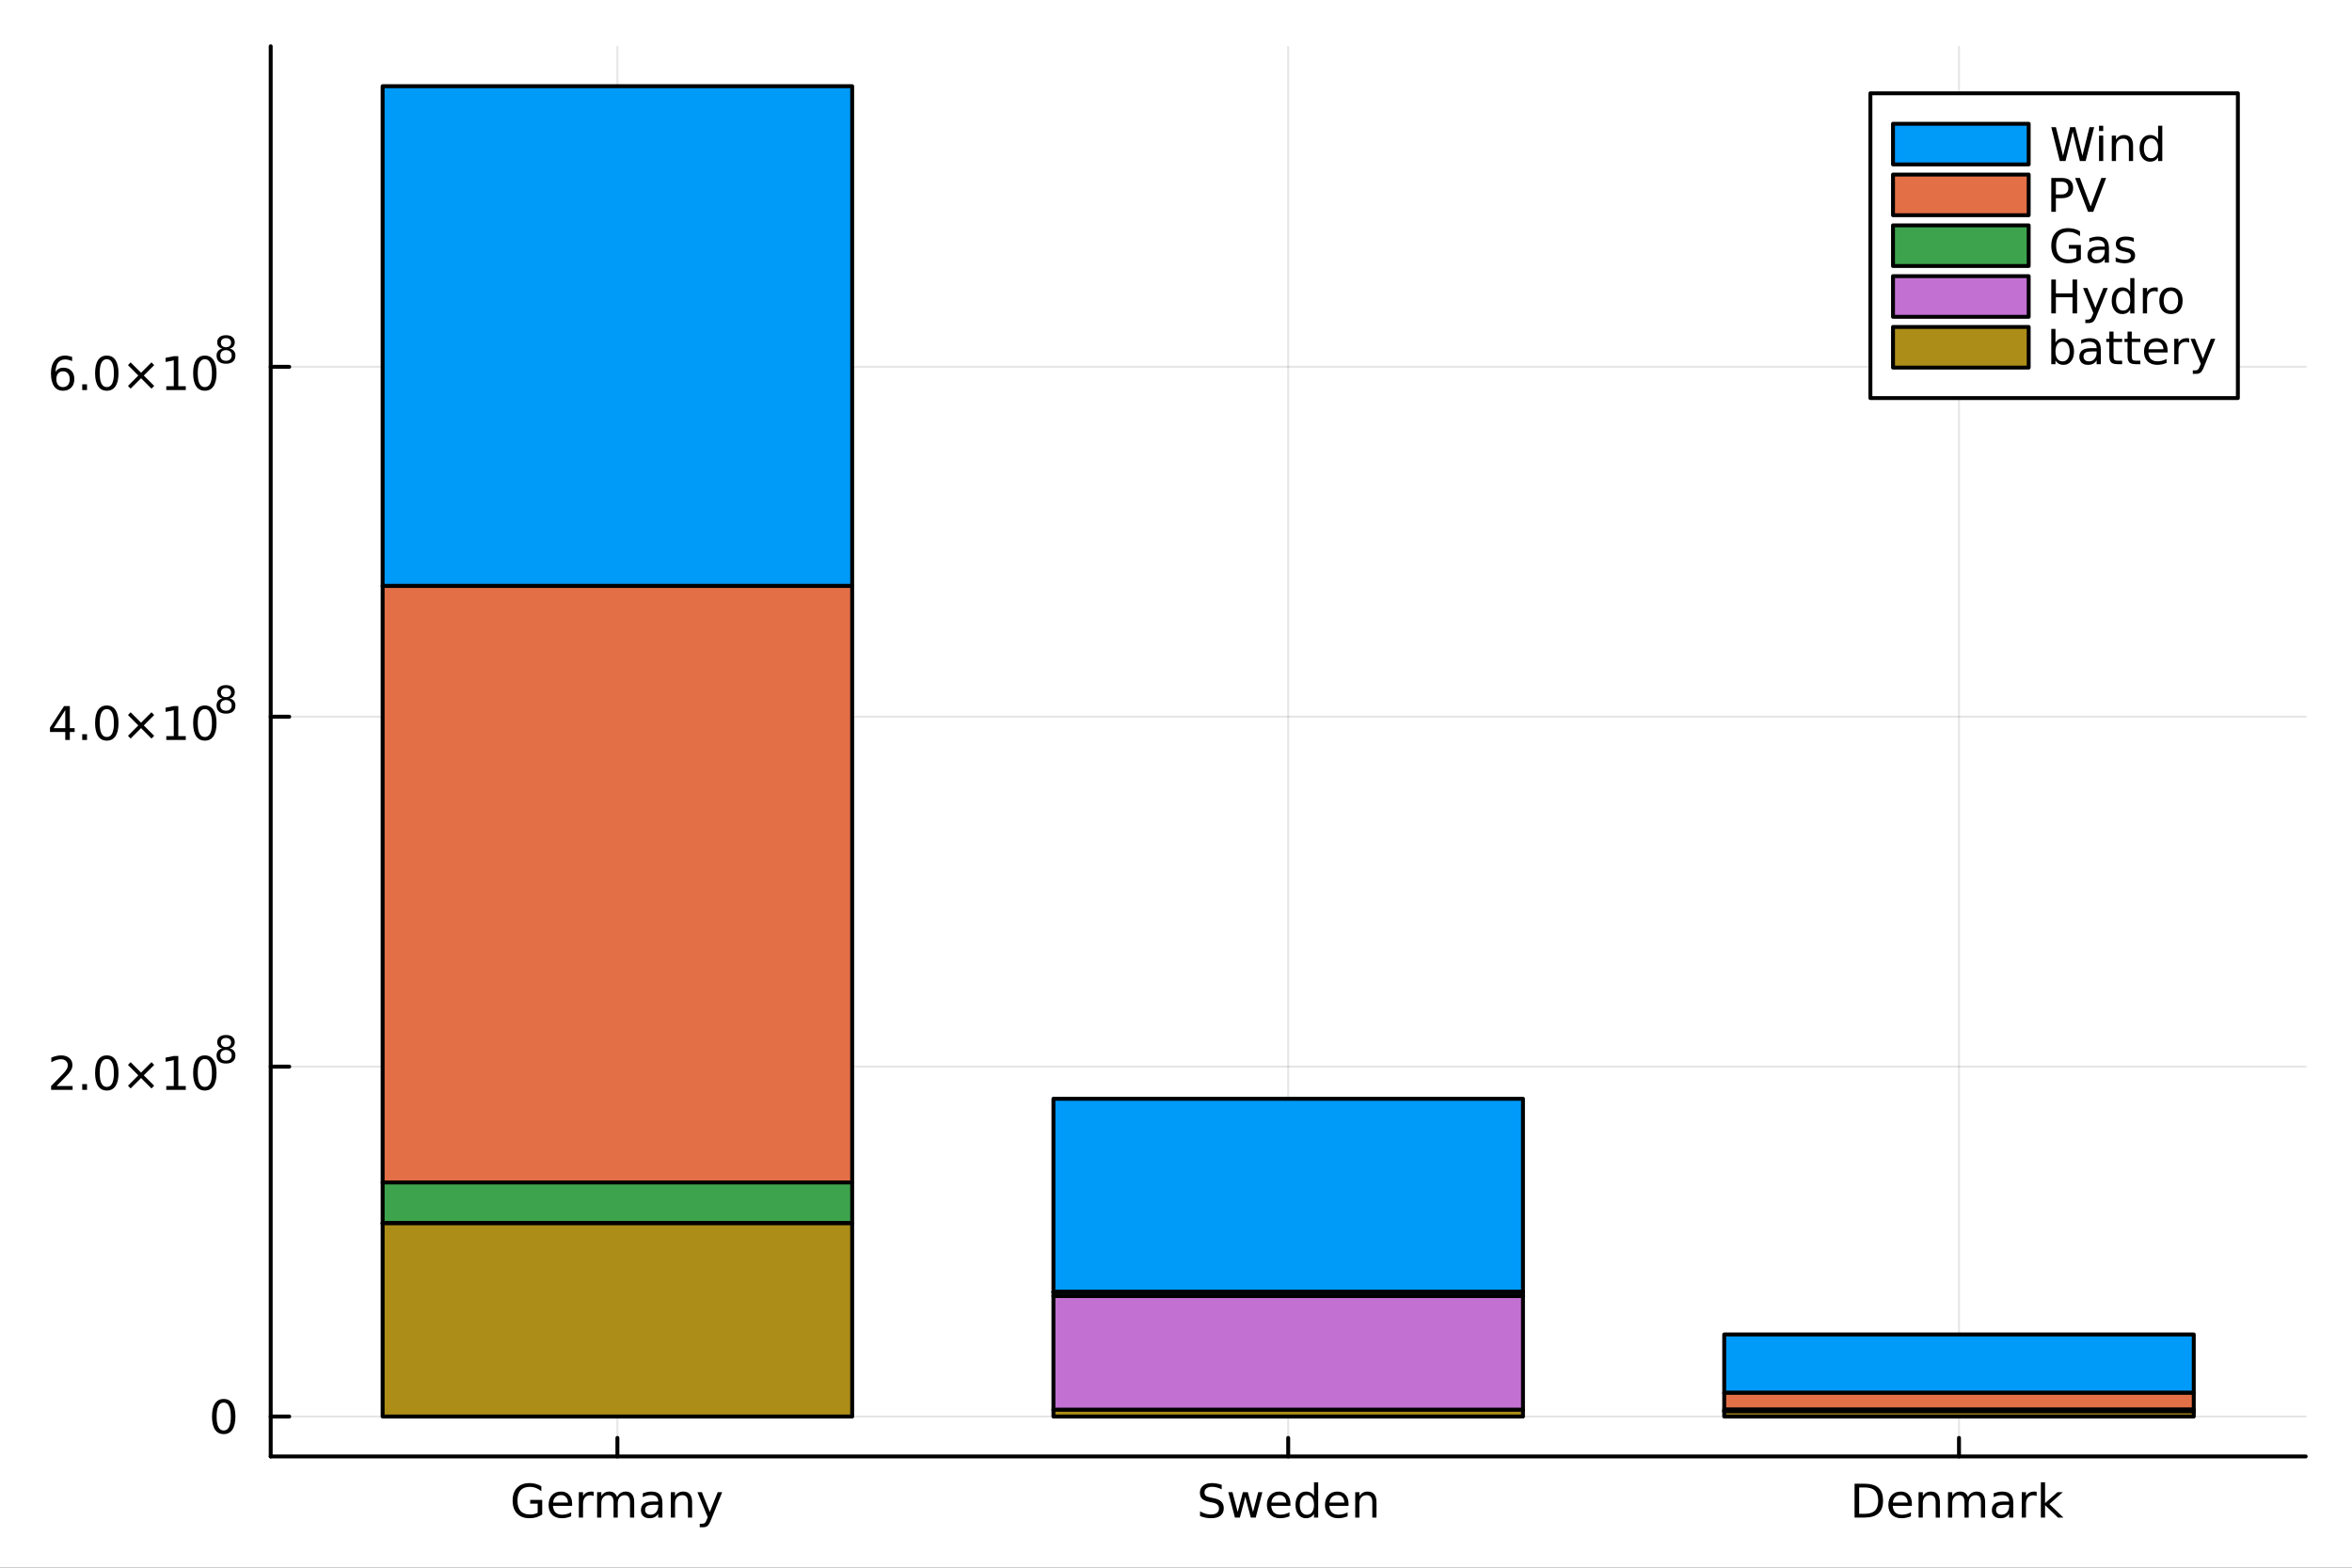 <?xml version="1.0" encoding="utf-8"?>
<svg xmlns="http://www.w3.org/2000/svg" xmlns:xlink="http://www.w3.org/1999/xlink" width="600" height="400" viewBox="0 0 2400 1600">
<rect x="0" y="0" width="2400" height="1600" fill="#333333" stroke="none"/>
<defs>
  <clipPath id="clip170">
    <rect x="0" y="0" width="2400" height="1600"/>
  </clipPath>
</defs>
<path clip-path="url(#clip170)" d="M0 1600 L2400 1600 L2400 0 L0 0  Z" fill="#ffffff" fill-rule="evenodd" fill-opacity="1"/>
<defs>
  <clipPath id="clip171">
    <rect x="480" y="0" width="1681" height="1600"/>
  </clipPath>
</defs>
<path clip-path="url(#clip170)" d="M276.227 1486.45 L2352.76 1486.45 L2352.76 47.244 L276.227 47.244  Z" fill="#ffffff" fill-rule="evenodd" fill-opacity="1"/>
<defs>
  <clipPath id="clip172">
    <rect x="276" y="47" width="2078" height="1440"/>
  </clipPath>
</defs>
<polyline clip-path="url(#clip172)" style="stroke:#000000; stroke-linecap:round; stroke-linejoin:round; stroke-width:2; stroke-opacity:0.1; fill:none" points="630.009,1486.45 630.009,47.244 "/>
<polyline clip-path="url(#clip172)" style="stroke:#000000; stroke-linecap:round; stroke-linejoin:round; stroke-width:2; stroke-opacity:0.1; fill:none" points="1314.49,1486.45 1314.49,47.244 "/>
<polyline clip-path="url(#clip172)" style="stroke:#000000; stroke-linecap:round; stroke-linejoin:round; stroke-width:2; stroke-opacity:0.1; fill:none" points="1998.97,1486.45 1998.97,47.244 "/>
<polyline clip-path="url(#clip170)" style="stroke:#000000; stroke-linecap:round; stroke-linejoin:round; stroke-width:4; stroke-opacity:1; fill:none" points="276.227,1486.45 2352.76,1486.45 "/>
<polyline clip-path="url(#clip170)" style="stroke:#000000; stroke-linecap:round; stroke-linejoin:round; stroke-width:4; stroke-opacity:1; fill:none" points="630.009,1486.45 630.009,1467.55 "/>
<polyline clip-path="url(#clip170)" style="stroke:#000000; stroke-linecap:round; stroke-linejoin:round; stroke-width:4; stroke-opacity:1; fill:none" points="1314.49,1486.45 1314.49,1467.55 "/>
<polyline clip-path="url(#clip170)" style="stroke:#000000; stroke-linecap:round; stroke-linejoin:round; stroke-width:4; stroke-opacity:1; fill:none" points="1998.97,1486.45 1998.97,1467.55 "/>
<path clip-path="url(#clip170)" d="M548.655 1543.92 L548.655 1534.63 L541.016 1534.63 L541.016 1530.79 L553.285 1530.79 L553.285 1545.63 Q550.576 1547.55 547.313 1548.55 Q544.049 1549.52 540.345 1549.52 Q532.243 1549.52 527.66 1544.8 Q523.1 1540.05 523.1 1531.6 Q523.1 1523.13 527.66 1518.41 Q532.243 1513.66 540.345 1513.66 Q543.725 1513.66 546.757 1514.5 Q549.813 1515.33 552.382 1516.95 L552.382 1521.93 Q549.789 1519.73 546.873 1518.62 Q543.956 1517.51 540.739 1517.51 Q534.396 1517.51 531.202 1521.05 Q528.03 1524.59 528.03 1531.6 Q528.03 1538.59 531.202 1542.13 Q534.396 1545.68 540.739 1545.68 Q543.215 1545.68 545.16 1545.26 Q547.104 1544.82 548.655 1543.92 Z" fill="#000000" fill-rule="nonzero" fill-opacity="1" /><path clip-path="url(#clip170)" d="M583.817 1534.82 L583.817 1536.9 L564.234 1536.9 Q564.512 1541.3 566.873 1543.62 Q569.257 1545.91 573.493 1545.91 Q575.947 1545.91 578.238 1545.31 Q580.553 1544.7 582.822 1543.5 L582.822 1547.53 Q580.53 1548.5 578.123 1549.01 Q575.715 1549.52 573.238 1549.52 Q567.035 1549.52 563.4 1545.91 Q559.789 1542.3 559.789 1536.14 Q559.789 1529.77 563.215 1526.05 Q566.664 1522.3 572.498 1522.3 Q577.729 1522.3 580.762 1525.68 Q583.817 1529.03 583.817 1534.82 M579.558 1533.57 Q579.512 1530.07 577.59 1527.99 Q575.692 1525.91 572.544 1525.91 Q568.979 1525.91 566.826 1527.92 Q564.697 1529.94 564.373 1533.59 L579.558 1533.57 Z" fill="#000000" fill-rule="nonzero" fill-opacity="1" /><path clip-path="url(#clip170)" d="M605.831 1526.9 Q605.113 1526.49 604.257 1526.3 Q603.423 1526.09 602.405 1526.09 Q598.794 1526.09 596.849 1528.45 Q594.928 1530.79 594.928 1535.19 L594.928 1548.85 L590.646 1548.85 L590.646 1522.92 L594.928 1522.92 L594.928 1526.95 Q596.271 1524.59 598.423 1523.45 Q600.576 1522.3 603.655 1522.3 Q604.095 1522.3 604.627 1522.37 Q605.16 1522.41 605.808 1522.53 L605.831 1526.9 Z" fill="#000000" fill-rule="nonzero" fill-opacity="1" /><path clip-path="url(#clip170)" d="M629.65 1527.9 Q631.247 1525.03 633.47 1523.66 Q635.692 1522.3 638.701 1522.3 Q642.752 1522.3 644.951 1525.14 Q647.15 1527.97 647.15 1533.2 L647.15 1548.85 L642.868 1548.85 L642.868 1533.34 Q642.868 1529.61 641.548 1527.81 Q640.229 1526 637.52 1526 Q634.21 1526 632.289 1528.2 Q630.368 1530.4 630.368 1534.2 L630.368 1548.85 L626.085 1548.85 L626.085 1533.34 Q626.085 1529.59 624.766 1527.81 Q623.446 1526 620.692 1526 Q617.428 1526 615.507 1528.22 Q613.585 1530.42 613.585 1534.2 L613.585 1548.85 L609.303 1548.85 L609.303 1522.92 L613.585 1522.92 L613.585 1526.95 Q615.044 1524.57 617.081 1523.43 Q619.118 1522.3 621.919 1522.3 Q624.743 1522.3 626.71 1523.73 Q628.701 1525.17 629.65 1527.9 Z" fill="#000000" fill-rule="nonzero" fill-opacity="1" /><path clip-path="url(#clip170)" d="M667.428 1535.82 Q662.266 1535.82 660.275 1537 Q658.284 1538.18 658.284 1541.02 Q658.284 1543.29 659.766 1544.63 Q661.27 1545.95 663.84 1545.95 Q667.381 1545.95 669.511 1543.45 Q671.664 1540.93 671.664 1536.76 L671.664 1535.82 L667.428 1535.82 M675.923 1534.06 L675.923 1548.85 L671.664 1548.85 L671.664 1544.91 Q670.205 1547.27 668.03 1548.41 Q665.854 1549.52 662.706 1549.52 Q658.724 1549.52 656.363 1547.3 Q654.025 1545.05 654.025 1541.3 Q654.025 1536.93 656.942 1534.7 Q659.881 1532.48 665.692 1532.48 L671.664 1532.48 L671.664 1532.07 Q671.664 1529.13 669.719 1527.53 Q667.798 1525.91 664.303 1525.91 Q662.081 1525.91 659.974 1526.44 Q657.868 1526.97 655.923 1528.04 L655.923 1524.1 Q658.261 1523.2 660.46 1522.76 Q662.659 1522.3 664.743 1522.3 Q670.368 1522.3 673.145 1525.21 Q675.923 1528.13 675.923 1534.06 Z" fill="#000000" fill-rule="nonzero" fill-opacity="1" /><path clip-path="url(#clip170)" d="M706.247 1533.2 L706.247 1548.85 L701.988 1548.85 L701.988 1533.34 Q701.988 1529.66 700.553 1527.83 Q699.117 1526 696.247 1526 Q692.798 1526 690.807 1528.2 Q688.816 1530.4 688.816 1534.2 L688.816 1548.85 L684.534 1548.85 L684.534 1522.92 L688.816 1522.92 L688.816 1526.95 Q690.344 1524.61 692.404 1523.45 Q694.488 1522.3 697.196 1522.3 Q701.664 1522.3 703.955 1525.07 Q706.247 1527.83 706.247 1533.2 Z" fill="#000000" fill-rule="nonzero" fill-opacity="1" /><path clip-path="url(#clip170)" d="M725.529 1551.26 Q723.724 1555.88 722.011 1557.3 Q720.298 1558.71 717.427 1558.71 L714.025 1558.71 L714.025 1555.14 L716.525 1555.14 Q718.284 1555.14 719.256 1554.31 Q720.228 1553.48 721.409 1550.38 L722.173 1548.43 L711.687 1522.92 L716.201 1522.92 L724.302 1543.2 L732.404 1522.92 L736.918 1522.92 L725.529 1551.26 Z" fill="#000000" fill-rule="nonzero" fill-opacity="1" /><path clip-path="url(#clip170)" d="M1246.64 1515.42 L1246.64 1519.98 Q1243.98 1518.71 1241.62 1518.08 Q1239.26 1517.46 1237.06 1517.46 Q1233.24 1517.46 1231.16 1518.94 Q1229.1 1520.42 1229.1 1523.15 Q1229.1 1525.45 1230.46 1526.63 Q1231.85 1527.78 1235.7 1528.5 L1238.52 1529.08 Q1243.75 1530.07 1246.23 1532.6 Q1248.73 1535.1 1248.73 1539.31 Q1248.73 1544.33 1245.35 1546.93 Q1241.99 1549.52 1235.49 1549.52 Q1233.03 1549.52 1230.26 1548.96 Q1227.5 1548.41 1224.54 1547.32 L1224.54 1542.51 Q1227.39 1544.1 1230.12 1544.91 Q1232.85 1545.72 1235.49 1545.72 Q1239.49 1545.72 1241.67 1544.15 Q1243.84 1542.57 1243.84 1539.66 Q1243.84 1537.11 1242.27 1535.68 Q1240.72 1534.24 1237.15 1533.52 L1234.31 1532.97 Q1229.08 1531.93 1226.74 1529.7 Q1224.4 1527.48 1224.4 1523.52 Q1224.4 1518.94 1227.62 1516.3 Q1230.86 1513.66 1236.53 1513.66 Q1238.96 1513.66 1241.48 1514.1 Q1244.01 1514.54 1246.64 1515.42 Z" fill="#000000" fill-rule="nonzero" fill-opacity="1" /><path clip-path="url(#clip170)" d="M1253.36 1522.92 L1257.62 1522.92 L1262.94 1543.15 L1268.24 1522.92 L1273.26 1522.92 L1278.59 1543.15 L1283.89 1522.92 L1288.15 1522.92 L1281.37 1548.85 L1276.34 1548.85 L1270.76 1527.6 L1265.16 1548.85 L1260.14 1548.85 L1253.36 1522.92 Z" fill="#000000" fill-rule="nonzero" fill-opacity="1" /><path clip-path="url(#clip170)" d="M1316.78 1534.82 L1316.78 1536.9 L1297.2 1536.9 Q1297.48 1541.3 1299.84 1543.62 Q1302.22 1545.91 1306.46 1545.91 Q1308.91 1545.91 1311.2 1545.31 Q1313.52 1544.7 1315.79 1543.5 L1315.79 1547.53 Q1313.5 1548.5 1311.09 1549.01 Q1308.68 1549.52 1306.2 1549.52 Q1300 1549.52 1296.37 1545.91 Q1292.76 1542.3 1292.76 1536.14 Q1292.76 1529.77 1296.18 1526.05 Q1299.63 1522.3 1305.46 1522.3 Q1310.7 1522.3 1313.73 1525.68 Q1316.78 1529.03 1316.78 1534.82 M1312.52 1533.57 Q1312.48 1530.07 1310.56 1527.99 Q1308.66 1525.91 1305.51 1525.91 Q1301.95 1525.91 1299.79 1527.92 Q1297.66 1529.94 1297.34 1533.59 L1312.52 1533.57 Z" fill="#000000" fill-rule="nonzero" fill-opacity="1" /><path clip-path="url(#clip170)" d="M1340.83 1526.86 L1340.83 1512.83 L1345.09 1512.83 L1345.09 1548.85 L1340.83 1548.85 L1340.83 1544.96 Q1339.49 1547.27 1337.43 1548.41 Q1335.39 1549.52 1332.52 1549.52 Q1327.82 1549.52 1324.86 1545.77 Q1321.92 1542.02 1321.92 1535.91 Q1321.92 1529.8 1324.86 1526.05 Q1327.82 1522.3 1332.52 1522.3 Q1335.39 1522.3 1337.43 1523.43 Q1339.49 1524.54 1340.83 1526.86 M1326.32 1535.91 Q1326.32 1540.61 1328.24 1543.29 Q1330.19 1545.95 1333.57 1545.95 Q1336.95 1545.95 1338.89 1543.29 Q1340.83 1540.61 1340.83 1535.91 Q1340.83 1531.21 1338.89 1528.55 Q1336.95 1525.86 1333.57 1525.86 Q1330.19 1525.86 1328.24 1528.55 Q1326.32 1531.21 1326.32 1535.91 Z" fill="#000000" fill-rule="nonzero" fill-opacity="1" /><path clip-path="url(#clip170)" d="M1376.04 1534.82 L1376.04 1536.9 L1356.46 1536.9 Q1356.74 1541.3 1359.1 1543.62 Q1361.48 1545.91 1365.72 1545.91 Q1368.17 1545.91 1370.46 1545.31 Q1372.78 1544.7 1375.05 1543.5 L1375.05 1547.53 Q1372.76 1548.5 1370.35 1549.01 Q1367.94 1549.52 1365.46 1549.52 Q1359.26 1549.52 1355.63 1545.91 Q1352.01 1542.3 1352.01 1536.14 Q1352.01 1529.77 1355.44 1526.05 Q1358.89 1522.3 1364.72 1522.3 Q1369.95 1522.3 1372.99 1525.68 Q1376.04 1529.03 1376.04 1534.82 M1371.78 1533.57 Q1371.74 1530.07 1369.82 1527.99 Q1367.92 1525.91 1364.77 1525.91 Q1361.2 1525.91 1359.05 1527.92 Q1356.92 1529.94 1356.6 1533.59 L1371.78 1533.57 Z" fill="#000000" fill-rule="nonzero" fill-opacity="1" /><path clip-path="url(#clip170)" d="M1404.58 1533.2 L1404.58 1548.85 L1400.32 1548.85 L1400.32 1533.34 Q1400.32 1529.66 1398.89 1527.83 Q1397.45 1526 1394.58 1526 Q1391.13 1526 1389.14 1528.2 Q1387.15 1530.4 1387.15 1534.2 L1387.15 1548.85 L1382.87 1548.85 L1382.87 1522.92 L1387.15 1522.92 L1387.15 1526.95 Q1388.68 1524.61 1390.74 1523.45 Q1392.82 1522.3 1395.53 1522.3 Q1400 1522.3 1402.29 1525.07 Q1404.58 1527.83 1404.58 1533.2 Z" fill="#000000" fill-rule="nonzero" fill-opacity="1" /><path clip-path="url(#clip170)" d="M1897.1 1518.13 L1897.1 1545.01 L1902.75 1545.01 Q1909.9 1545.01 1913.21 1541.76 Q1916.54 1538.52 1916.54 1531.53 Q1916.54 1524.59 1913.21 1521.37 Q1909.9 1518.13 1902.75 1518.13 L1897.1 1518.13 M1892.42 1514.29 L1902.03 1514.29 Q1912.08 1514.29 1916.78 1518.48 Q1921.47 1522.64 1921.47 1531.53 Q1921.47 1540.47 1916.75 1544.66 Q1912.03 1548.85 1902.03 1548.85 L1892.42 1548.85 L1892.42 1514.29 Z" fill="#000000" fill-rule="nonzero" fill-opacity="1" /><path clip-path="url(#clip170)" d="M1950.92 1534.82 L1950.92 1536.9 L1931.34 1536.9 Q1931.61 1541.3 1933.97 1543.62 Q1936.36 1545.91 1940.59 1545.91 Q1943.05 1545.91 1945.34 1545.31 Q1947.66 1544.7 1949.92 1543.5 L1949.92 1547.53 Q1947.63 1548.5 1945.22 1549.01 Q1942.82 1549.52 1940.34 1549.52 Q1934.14 1549.52 1930.5 1545.91 Q1926.89 1542.3 1926.89 1536.14 Q1926.89 1529.77 1930.32 1526.05 Q1933.77 1522.3 1939.6 1522.3 Q1944.83 1522.3 1947.86 1525.68 Q1950.92 1529.03 1950.92 1534.82 M1946.66 1533.57 Q1946.61 1530.07 1944.69 1527.99 Q1942.79 1525.91 1939.65 1525.91 Q1936.08 1525.91 1933.93 1527.92 Q1931.8 1529.94 1931.47 1533.59 L1946.66 1533.57 Z" fill="#000000" fill-rule="nonzero" fill-opacity="1" /><path clip-path="url(#clip170)" d="M1979.46 1533.2 L1979.46 1548.85 L1975.2 1548.85 L1975.2 1533.34 Q1975.2 1529.66 1973.77 1527.83 Q1972.33 1526 1969.46 1526 Q1966.01 1526 1964.02 1528.2 Q1962.03 1530.4 1962.03 1534.2 L1962.03 1548.85 L1957.75 1548.85 L1957.75 1522.92 L1962.03 1522.92 L1962.03 1526.95 Q1963.56 1524.61 1965.62 1523.45 Q1967.7 1522.3 1970.41 1522.3 Q1974.88 1522.3 1977.17 1525.07 Q1979.46 1527.83 1979.46 1533.2 Z" fill="#000000" fill-rule="nonzero" fill-opacity="1" /><path clip-path="url(#clip170)" d="M2008.14 1527.9 Q2009.74 1525.03 2011.96 1523.66 Q2014.18 1522.3 2017.19 1522.3 Q2021.24 1522.3 2023.44 1525.14 Q2025.64 1527.97 2025.64 1533.2 L2025.64 1548.85 L2021.36 1548.85 L2021.36 1533.34 Q2021.36 1529.61 2020.04 1527.81 Q2018.72 1526 2016.01 1526 Q2012.7 1526 2010.78 1528.2 Q2008.86 1530.4 2008.86 1534.2 L2008.86 1548.85 L2004.58 1548.85 L2004.58 1533.34 Q2004.58 1529.59 2003.26 1527.81 Q2001.94 1526 1999.18 1526 Q1995.92 1526 1994 1528.22 Q1992.08 1530.42 1992.08 1534.2 L1992.08 1548.85 L1987.79 1548.85 L1987.79 1522.92 L1992.08 1522.92 L1992.08 1526.95 Q1993.53 1524.57 1995.57 1523.43 Q1997.61 1522.3 2000.41 1522.3 Q2003.23 1522.3 2005.2 1523.73 Q2007.19 1525.17 2008.14 1527.9 Z" fill="#000000" fill-rule="nonzero" fill-opacity="1" /><path clip-path="url(#clip170)" d="M2045.92 1535.82 Q2040.76 1535.82 2038.77 1537 Q2036.77 1538.18 2036.77 1541.02 Q2036.77 1543.29 2038.26 1544.63 Q2039.76 1545.95 2042.33 1545.95 Q2045.87 1545.95 2048 1543.45 Q2050.15 1540.93 2050.15 1536.76 L2050.15 1535.82 L2045.92 1535.82 M2054.41 1534.06 L2054.41 1548.85 L2050.15 1548.85 L2050.15 1544.91 Q2048.7 1547.27 2046.52 1548.41 Q2044.34 1549.52 2041.2 1549.52 Q2037.21 1549.52 2034.85 1547.3 Q2032.52 1545.05 2032.52 1541.3 Q2032.52 1536.93 2035.43 1534.7 Q2038.37 1532.48 2044.18 1532.48 L2050.15 1532.48 L2050.15 1532.07 Q2050.15 1529.13 2048.21 1527.53 Q2046.29 1525.91 2042.79 1525.91 Q2040.57 1525.91 2038.46 1526.44 Q2036.36 1526.97 2034.41 1528.04 L2034.41 1524.1 Q2036.75 1523.2 2038.95 1522.76 Q2041.15 1522.3 2043.23 1522.3 Q2048.86 1522.3 2051.64 1525.21 Q2054.41 1528.13 2054.41 1534.06 Z" fill="#000000" fill-rule="nonzero" fill-opacity="1" /><path clip-path="url(#clip170)" d="M2078.21 1526.9 Q2077.49 1526.49 2076.64 1526.3 Q2075.8 1526.09 2074.78 1526.09 Q2071.17 1526.09 2069.23 1528.45 Q2067.31 1530.79 2067.31 1535.19 L2067.31 1548.85 L2063.02 1548.85 L2063.02 1522.92 L2067.31 1522.92 L2067.31 1526.95 Q2068.65 1524.59 2070.8 1523.45 Q2072.96 1522.3 2076.03 1522.3 Q2076.47 1522.3 2077.01 1522.37 Q2077.54 1522.41 2078.19 1522.53 L2078.21 1526.9 Z" fill="#000000" fill-rule="nonzero" fill-opacity="1" /><path clip-path="url(#clip170)" d="M2082.52 1512.83 L2086.8 1512.83 L2086.8 1534.1 L2099.51 1522.92 L2104.95 1522.92 L2091.2 1535.05 L2105.52 1548.85 L2099.97 1548.85 L2086.8 1536.19 L2086.8 1548.85 L2082.52 1548.85 L2082.52 1512.83 Z" fill="#000000" fill-rule="nonzero" fill-opacity="1" /><polyline clip-path="url(#clip172)" style="stroke:#000000; stroke-linecap:round; stroke-linejoin:round; stroke-width:2; stroke-opacity:0.1; fill:none" points="276.227,1445.72 2352.76,1445.72 "/>
<polyline clip-path="url(#clip172)" style="stroke:#000000; stroke-linecap:round; stroke-linejoin:round; stroke-width:2; stroke-opacity:0.1; fill:none" points="276.227,1088.6 2352.76,1088.6 "/>
<polyline clip-path="url(#clip172)" style="stroke:#000000; stroke-linecap:round; stroke-linejoin:round; stroke-width:2; stroke-opacity:0.1; fill:none" points="276.227,731.491 2352.76,731.491 "/>
<polyline clip-path="url(#clip172)" style="stroke:#000000; stroke-linecap:round; stroke-linejoin:round; stroke-width:2; stroke-opacity:0.1; fill:none" points="276.227,374.379 2352.76,374.379 "/>
<polyline clip-path="url(#clip170)" style="stroke:#000000; stroke-linecap:round; stroke-linejoin:round; stroke-width:4; stroke-opacity:1; fill:none" points="276.227,1486.45 276.227,47.244 "/>
<polyline clip-path="url(#clip170)" style="stroke:#000000; stroke-linecap:round; stroke-linejoin:round; stroke-width:4; stroke-opacity:1; fill:none" points="276.227,1445.72 295.125,1445.72 "/>
<polyline clip-path="url(#clip170)" style="stroke:#000000; stroke-linecap:round; stroke-linejoin:round; stroke-width:4; stroke-opacity:1; fill:none" points="276.227,1088.6 295.125,1088.6 "/>
<polyline clip-path="url(#clip170)" style="stroke:#000000; stroke-linecap:round; stroke-linejoin:round; stroke-width:4; stroke-opacity:1; fill:none" points="276.227,731.491 295.125,731.491 "/>
<polyline clip-path="url(#clip170)" style="stroke:#000000; stroke-linecap:round; stroke-linejoin:round; stroke-width:4; stroke-opacity:1; fill:none" points="276.227,374.379 295.125,374.379 "/>
<path clip-path="url(#clip170)" d="M228.283 1431.51 Q224.672 1431.51 222.843 1435.08 Q221.038 1438.62 221.038 1445.75 Q221.038 1452.86 222.843 1456.42 Q224.672 1459.96 228.283 1459.96 Q231.917 1459.96 233.723 1456.42 Q235.551 1452.86 235.551 1445.75 Q235.551 1438.62 233.723 1435.08 Q231.917 1431.51 228.283 1431.51 M228.283 1427.81 Q234.093 1427.81 237.149 1432.42 Q240.227 1437 240.227 1445.75 Q240.227 1454.48 237.149 1459.08 Q234.093 1463.67 228.283 1463.67 Q222.473 1463.67 219.394 1459.08 Q216.338 1454.48 216.338 1445.75 Q216.338 1437 219.394 1432.42 Q222.473 1427.81 228.283 1427.81 Z" fill="#000000" fill-rule="nonzero" fill-opacity="1" /><path clip-path="url(#clip170)" d="M57.775 1108.4 L74.094 1108.4 L74.094 1112.33 L52.15 1112.33 L52.15 1108.4 Q54.812 1105.64 59.395 1101.01 Q64.001 1096.36 65.182 1095.02 Q67.427 1092.49 68.307 1090.76 Q69.21 1089 69.21 1087.31 Q69.21 1084.55 67.265 1082.82 Q65.344 1081.08 62.242 1081.08 Q60.043 1081.08 57.589 1081.85 Q55.159 1082.61 52.381 1084.16 L52.381 1079.44 Q55.205 1078.3 57.659 1077.72 Q60.112 1077.15 62.15 1077.15 Q67.52 1077.15 70.714 1079.83 Q73.909 1082.52 73.909 1087.01 Q73.909 1089.14 73.099 1091.06 Q72.311 1092.96 70.205 1095.55 Q69.626 1096.22 66.525 1099.44 Q63.423 1102.63 57.775 1108.4 Z" fill="#000000" fill-rule="nonzero" fill-opacity="1" /><path clip-path="url(#clip170)" d="M83.909 1106.45 L88.793 1106.45 L88.793 1112.33 L83.909 1112.33 L83.909 1106.45 Z" fill="#000000" fill-rule="nonzero" fill-opacity="1" /><path clip-path="url(#clip170)" d="M108.978 1080.85 Q105.367 1080.85 103.538 1084.41 Q101.733 1087.96 101.733 1095.09 Q101.733 1102.19 103.538 1105.76 Q105.367 1109.3 108.978 1109.3 Q112.612 1109.3 114.418 1105.76 Q116.246 1102.19 116.246 1095.09 Q116.246 1087.96 114.418 1084.41 Q112.612 1080.85 108.978 1080.85 M108.978 1077.15 Q114.788 1077.15 117.844 1081.75 Q120.922 1086.34 120.922 1095.09 Q120.922 1103.81 117.844 1108.42 Q114.788 1113 108.978 1113 Q103.168 1113 100.089 1108.42 Q97.034 1103.81 97.034 1095.09 Q97.034 1086.34 100.089 1081.75 Q103.168 1077.15 108.978 1077.15 Z" fill="#000000" fill-rule="nonzero" fill-opacity="1" /><path clip-path="url(#clip170)" d="M157.311 1086.87 L146.732 1097.49 L157.311 1108.07 L154.556 1110.87 L143.931 1100.25 L133.306 1110.87 L130.575 1108.07 L141.131 1097.49 L130.575 1086.87 L133.306 1084.07 L143.931 1094.69 L154.556 1084.07 L157.311 1086.87 Z" fill="#000000" fill-rule="nonzero" fill-opacity="1" /><path clip-path="url(#clip170)" d="M169.672 1108.4 L177.311 1108.4 L177.311 1082.03 L169.001 1083.7 L169.001 1079.44 L177.265 1077.77 L181.94 1077.77 L181.94 1108.4 L189.579 1108.4 L189.579 1112.33 L169.672 1112.33 L169.672 1108.4 Z" fill="#000000" fill-rule="nonzero" fill-opacity="1" /><path clip-path="url(#clip170)" d="M209.024 1080.85 Q205.413 1080.85 203.584 1084.41 Q201.778 1087.96 201.778 1095.09 Q201.778 1102.19 203.584 1105.76 Q205.413 1109.3 209.024 1109.3 Q212.658 1109.3 214.463 1105.76 Q216.292 1102.19 216.292 1095.09 Q216.292 1087.96 214.463 1084.41 Q212.658 1080.85 209.024 1080.85 M209.024 1077.15 Q214.834 1077.15 217.889 1081.75 Q220.968 1086.34 220.968 1095.09 Q220.968 1103.81 217.889 1108.42 Q214.834 1113 209.024 1113 Q203.214 1113 200.135 1108.42 Q197.079 1103.81 197.079 1095.09 Q197.079 1086.34 200.135 1081.75 Q203.214 1077.15 209.024 1077.15 Z" fill="#000000" fill-rule="nonzero" fill-opacity="1" /><path clip-path="url(#clip170)" d="M230.598 1071.59 Q227.889 1071.59 226.328 1073.03 Q224.786 1074.48 224.786 1077.02 Q224.786 1079.56 226.328 1081.01 Q227.889 1082.46 230.598 1082.46 Q233.306 1082.46 234.867 1081.01 Q236.428 1079.54 236.428 1077.02 Q236.428 1074.48 234.867 1073.03 Q233.325 1071.59 230.598 1071.59 M226.798 1069.97 Q224.353 1069.37 222.98 1067.69 Q221.626 1066.02 221.626 1063.61 Q221.626 1060.24 224.015 1058.29 Q226.422 1056.33 230.598 1056.33 Q234.792 1056.33 237.18 1058.29 Q239.569 1060.24 239.569 1063.61 Q239.569 1066.02 238.196 1067.69 Q236.842 1069.37 234.416 1069.97 Q237.162 1070.61 238.685 1072.47 Q240.227 1074.33 240.227 1077.02 Q240.227 1081.1 237.726 1083.28 Q235.243 1085.47 230.598 1085.47 Q225.952 1085.47 223.451 1083.28 Q220.968 1081.1 220.968 1077.02 Q220.968 1074.33 222.51 1072.47 Q224.053 1070.61 226.798 1069.97 M225.407 1063.97 Q225.407 1066.15 226.761 1067.37 Q228.134 1068.6 230.598 1068.6 Q233.043 1068.6 234.416 1067.37 Q235.807 1066.15 235.807 1063.97 Q235.807 1061.79 234.416 1060.56 Q233.043 1059.34 230.598 1059.34 Q228.134 1059.34 226.761 1060.56 Q225.407 1061.79 225.407 1063.97 Z" fill="#000000" fill-rule="nonzero" fill-opacity="1" /><path clip-path="url(#clip170)" d="M66.594 724.733 L54.788 743.182 L66.594 743.182 L66.594 724.733 M65.367 720.659 L71.247 720.659 L71.247 743.182 L76.177 743.182 L76.177 747.071 L71.247 747.071 L71.247 755.219 L66.594 755.219 L66.594 747.071 L50.992 747.071 L50.992 742.557 L65.367 720.659 Z" fill="#000000" fill-rule="nonzero" fill-opacity="1" /><path clip-path="url(#clip170)" d="M83.909 749.339 L88.793 749.339 L88.793 755.219 L83.909 755.219 L83.909 749.339 Z" fill="#000000" fill-rule="nonzero" fill-opacity="1" /><path clip-path="url(#clip170)" d="M108.978 723.737 Q105.367 723.737 103.538 727.302 Q101.733 730.844 101.733 737.973 Q101.733 745.08 103.538 748.645 Q105.367 752.186 108.978 752.186 Q112.612 752.186 114.418 748.645 Q116.246 745.08 116.246 737.973 Q116.246 730.844 114.418 727.302 Q112.612 723.737 108.978 723.737 M108.978 720.034 Q114.788 720.034 117.844 724.64 Q120.922 729.223 120.922 737.973 Q120.922 746.7 117.844 751.307 Q114.788 755.89 108.978 755.89 Q103.168 755.89 100.089 751.307 Q97.034 746.7 97.034 737.973 Q97.034 729.223 100.089 724.64 Q103.168 720.034 108.978 720.034 Z" fill="#000000" fill-rule="nonzero" fill-opacity="1" /><path clip-path="url(#clip170)" d="M157.311 729.756 L146.732 740.381 L157.311 750.959 L154.556 753.76 L143.931 743.135 L133.306 753.76 L130.575 750.959 L141.131 740.381 L130.575 729.756 L133.306 726.955 L143.931 737.58 L154.556 726.955 L157.311 729.756 Z" fill="#000000" fill-rule="nonzero" fill-opacity="1" /><path clip-path="url(#clip170)" d="M169.672 751.283 L177.311 751.283 L177.311 724.918 L169.001 726.585 L169.001 722.325 L177.265 720.659 L181.94 720.659 L181.94 751.283 L189.579 751.283 L189.579 755.219 L169.672 755.219 L169.672 751.283 Z" fill="#000000" fill-rule="nonzero" fill-opacity="1" /><path clip-path="url(#clip170)" d="M209.024 723.737 Q205.413 723.737 203.584 727.302 Q201.778 730.844 201.778 737.973 Q201.778 745.08 203.584 748.645 Q205.413 752.186 209.024 752.186 Q212.658 752.186 214.463 748.645 Q216.292 745.08 216.292 737.973 Q216.292 730.844 214.463 727.302 Q212.658 723.737 209.024 723.737 M209.024 720.034 Q214.834 720.034 217.889 724.64 Q220.968 729.223 220.968 737.973 Q220.968 746.7 217.889 751.307 Q214.834 755.89 209.024 755.89 Q203.214 755.89 200.135 751.307 Q197.079 746.7 197.079 737.973 Q197.079 729.223 200.135 724.64 Q203.214 720.034 209.024 720.034 Z" fill="#000000" fill-rule="nonzero" fill-opacity="1" /><path clip-path="url(#clip170)" d="M230.598 714.474 Q227.889 714.474 226.328 715.922 Q224.786 717.37 224.786 719.909 Q224.786 722.448 226.328 723.896 Q227.889 725.344 230.598 725.344 Q233.306 725.344 234.867 723.896 Q236.428 722.429 236.428 719.909 Q236.428 717.37 234.867 715.922 Q233.325 714.474 230.598 714.474 M226.798 712.856 Q224.353 712.254 222.98 710.58 Q221.626 708.906 221.626 706.499 Q221.626 703.132 224.015 701.176 Q226.422 699.22 230.598 699.22 Q234.792 699.22 237.18 701.176 Q239.569 703.132 239.569 706.499 Q239.569 708.906 238.196 710.58 Q236.842 712.254 234.416 712.856 Q237.162 713.496 238.685 715.358 Q240.227 717.219 240.227 719.909 Q240.227 723.99 237.726 726.172 Q235.243 728.354 230.598 728.354 Q225.952 728.354 223.451 726.172 Q220.968 723.99 220.968 719.909 Q220.968 717.219 222.51 715.358 Q224.053 713.496 226.798 712.856 M225.407 706.856 Q225.407 709.038 226.761 710.261 Q228.134 711.483 230.598 711.483 Q233.043 711.483 234.416 710.261 Q235.807 709.038 235.807 706.856 Q235.807 704.675 234.416 703.452 Q233.043 702.23 230.598 702.23 Q228.134 702.23 226.761 703.452 Q225.407 704.675 225.407 706.856 Z" fill="#000000" fill-rule="nonzero" fill-opacity="1" /><path clip-path="url(#clip170)" d="M64.325 378.963 Q61.177 378.963 59.325 381.116 Q57.497 383.268 57.497 387.018 Q57.497 390.745 59.325 392.921 Q61.177 395.074 64.325 395.074 Q67.474 395.074 69.302 392.921 Q71.154 390.745 71.154 387.018 Q71.154 383.268 69.302 381.116 Q67.474 378.963 64.325 378.963 M73.608 364.31 L73.608 368.569 Q71.849 367.736 70.043 367.296 Q68.261 366.857 66.501 366.857 Q61.872 366.857 59.418 369.981 Q56.987 373.106 56.64 379.426 Q58.006 377.412 60.066 376.347 Q62.126 375.259 64.603 375.259 Q69.811 375.259 72.821 378.431 Q75.853 381.579 75.853 387.018 Q75.853 392.342 72.705 395.56 Q69.557 398.778 64.325 398.778 Q58.33 398.778 55.159 394.194 Q51.987 389.588 51.987 380.861 Q51.987 372.667 55.876 367.806 Q59.765 362.921 66.316 362.921 Q68.075 362.921 69.858 363.269 Q71.663 363.616 73.608 364.31 Z" fill="#000000" fill-rule="nonzero" fill-opacity="1" /><path clip-path="url(#clip170)" d="M83.909 392.227 L88.793 392.227 L88.793 398.106 L83.909 398.106 L83.909 392.227 Z" fill="#000000" fill-rule="nonzero" fill-opacity="1" /><path clip-path="url(#clip170)" d="M108.978 366.625 Q105.367 366.625 103.538 370.19 Q101.733 373.731 101.733 380.861 Q101.733 387.967 103.538 391.532 Q105.367 395.074 108.978 395.074 Q112.612 395.074 114.418 391.532 Q116.246 387.967 116.246 380.861 Q116.246 373.731 114.418 370.19 Q112.612 366.625 108.978 366.625 M108.978 362.921 Q114.788 362.921 117.844 367.528 Q120.922 372.111 120.922 380.861 Q120.922 389.588 117.844 394.194 Q114.788 398.778 108.978 398.778 Q103.168 398.778 100.089 394.194 Q97.034 389.588 97.034 380.861 Q97.034 372.111 100.089 367.528 Q103.168 362.921 108.978 362.921 Z" fill="#000000" fill-rule="nonzero" fill-opacity="1" /><path clip-path="url(#clip170)" d="M157.311 372.644 L146.732 383.268 L157.311 393.847 L154.556 396.648 L143.931 386.023 L133.306 396.648 L130.575 393.847 L141.131 383.268 L130.575 372.644 L133.306 369.843 L143.931 380.468 L154.556 369.843 L157.311 372.644 Z" fill="#000000" fill-rule="nonzero" fill-opacity="1" /><path clip-path="url(#clip170)" d="M169.672 394.171 L177.311 394.171 L177.311 367.806 L169.001 369.472 L169.001 365.213 L177.265 363.546 L181.94 363.546 L181.94 394.171 L189.579 394.171 L189.579 398.106 L169.672 398.106 L169.672 394.171 Z" fill="#000000" fill-rule="nonzero" fill-opacity="1" /><path clip-path="url(#clip170)" d="M209.024 366.625 Q205.413 366.625 203.584 370.19 Q201.778 373.731 201.778 380.861 Q201.778 387.967 203.584 391.532 Q205.413 395.074 209.024 395.074 Q212.658 395.074 214.463 391.532 Q216.292 387.967 216.292 380.861 Q216.292 373.731 214.463 370.19 Q212.658 366.625 209.024 366.625 M209.024 362.921 Q214.834 362.921 217.889 367.528 Q220.968 372.111 220.968 380.861 Q220.968 389.588 217.889 394.194 Q214.834 398.778 209.024 398.778 Q203.214 398.778 200.135 394.194 Q197.079 389.588 197.079 380.861 Q197.079 372.111 200.135 367.528 Q203.214 362.921 209.024 362.921 Z" fill="#000000" fill-rule="nonzero" fill-opacity="1" /><path clip-path="url(#clip170)" d="M230.598 357.361 Q227.889 357.361 226.328 358.809 Q224.786 360.258 224.786 362.797 Q224.786 365.336 226.328 366.784 Q227.889 368.232 230.598 368.232 Q233.306 368.232 234.867 366.784 Q236.428 365.317 236.428 362.797 Q236.428 360.258 234.867 358.809 Q233.325 357.361 230.598 357.361 M226.798 355.744 Q224.353 355.142 222.98 353.468 Q221.626 351.794 221.626 349.387 Q221.626 346.02 224.015 344.064 Q226.422 342.108 230.598 342.108 Q234.792 342.108 237.18 344.064 Q239.569 346.02 239.569 349.387 Q239.569 351.794 238.196 353.468 Q236.842 355.142 234.416 355.744 Q237.162 356.383 238.685 358.245 Q240.227 360.107 240.227 362.797 Q240.227 366.878 237.726 369.06 Q235.243 371.241 230.598 371.241 Q225.952 371.241 223.451 369.06 Q220.968 366.878 220.968 362.797 Q220.968 360.107 222.51 358.245 Q224.053 356.383 226.798 355.744 M225.407 349.744 Q225.407 351.926 226.761 353.148 Q228.134 354.371 230.598 354.371 Q233.043 354.371 234.416 353.148 Q235.807 351.926 235.807 349.744 Q235.807 347.562 234.416 346.34 Q233.043 345.117 230.598 345.117 Q228.134 345.117 226.761 346.34 Q225.407 347.562 225.407 349.744 Z" fill="#000000" fill-rule="nonzero" fill-opacity="1" /><path clip-path="url(#clip172)" d="M390.44 87.976 L390.44 598.05 L869.578 598.05 L869.578 87.976 L390.44 87.976 L390.44 87.976  Z" fill="#009af9" fill-rule="evenodd" fill-opacity="1"/>
<polyline clip-path="url(#clip172)" style="stroke:#000000; stroke-linecap:round; stroke-linejoin:round; stroke-width:4; stroke-opacity:1; fill:none" points="390.44,87.976 390.44,598.05 869.578,598.05 869.578,87.976 390.44,87.976 "/>
<path clip-path="url(#clip172)" d="M1074.92 1121.44 L1074.92 1318.68 L1554.06 1318.68 L1554.06 1121.44 L1074.92 1121.44 L1074.92 1121.44  Z" fill="#009af9" fill-rule="evenodd" fill-opacity="1"/>
<polyline clip-path="url(#clip172)" style="stroke:#000000; stroke-linecap:round; stroke-linejoin:round; stroke-width:4; stroke-opacity:1; fill:none" points="1074.92,1121.44 1074.92,1318.68 1554.06,1318.68 1554.06,1121.44 1074.92,1121.44 "/>
<path clip-path="url(#clip172)" d="M1759.41 1361.96 L1759.41 1421.55 L2238.54 1421.55 L2238.54 1361.96 L1759.41 1361.96 L1759.41 1361.96  Z" fill="#009af9" fill-rule="evenodd" fill-opacity="1"/>
<polyline clip-path="url(#clip172)" style="stroke:#000000; stroke-linecap:round; stroke-linejoin:round; stroke-width:4; stroke-opacity:1; fill:none" points="1759.41,1361.96 1759.41,1421.55 2238.54,1421.55 2238.54,1361.96 1759.41,1361.96 "/>
<circle clip-path="url(#clip172)" style="fill:#009af9; stroke:none; fill-opacity:0" cx="630.009" cy="87.976" r="2"/>
<circle clip-path="url(#clip172)" style="fill:#009af9; stroke:none; fill-opacity:0" cx="1314.49" cy="1121.44" r="2"/>
<circle clip-path="url(#clip172)" style="fill:#009af9; stroke:none; fill-opacity:0" cx="1998.97" cy="1361.96" r="2"/>
<path clip-path="url(#clip172)" d="M390.44 598.05 L390.44 1206.86 L869.578 1206.86 L869.578 598.05 L390.44 598.05 L390.44 598.05  Z" fill="#e26f46" fill-rule="evenodd" fill-opacity="1"/>
<polyline clip-path="url(#clip172)" style="stroke:#000000; stroke-linecap:round; stroke-linejoin:round; stroke-width:4; stroke-opacity:1; fill:none" points="390.44,598.05 390.44,1206.86 869.578,1206.86 869.578,598.05 390.44,598.05 "/>
<path clip-path="url(#clip172)" d="M1074.92 1318.68 L1074.92 1318.68 L1554.06 1318.68 L1554.06 1318.68 L1074.92 1318.68 L1074.92 1318.68  Z" fill="#e26f46" fill-rule="evenodd" fill-opacity="1"/>
<polyline clip-path="url(#clip172)" style="stroke:#000000; stroke-linecap:round; stroke-linejoin:round; stroke-width:4; stroke-opacity:1; fill:none" points="1074.92,1318.68 1074.92,1318.68 1554.06,1318.68 1074.92,1318.68 "/>
<path clip-path="url(#clip172)" d="M1759.41 1421.55 L1759.41 1438.7 L2238.54 1438.7 L2238.54 1421.55 L1759.41 1421.55 L1759.41 1421.55  Z" fill="#e26f46" fill-rule="evenodd" fill-opacity="1"/>
<polyline clip-path="url(#clip172)" style="stroke:#000000; stroke-linecap:round; stroke-linejoin:round; stroke-width:4; stroke-opacity:1; fill:none" points="1759.41,1421.55 1759.41,1438.7 2238.54,1438.7 2238.54,1421.55 1759.41,1421.55 "/>
<circle clip-path="url(#clip172)" style="fill:#e26f46; stroke:none; fill-opacity:0" cx="630.009" cy="598.05" r="2"/>
<circle clip-path="url(#clip172)" style="fill:#e26f46; stroke:none; fill-opacity:0" cx="1314.49" cy="1318.68" r="2"/>
<circle clip-path="url(#clip172)" style="fill:#e26f46; stroke:none; fill-opacity:0" cx="1998.97" cy="1421.55" r="2"/>
<path clip-path="url(#clip172)" d="M390.44 1206.86 L390.44 1248.47 L869.578 1248.47 L869.578 1206.86 L390.44 1206.86 L390.44 1206.86  Z" fill="#3da44d" fill-rule="evenodd" fill-opacity="1"/>
<polyline clip-path="url(#clip172)" style="stroke:#000000; stroke-linecap:round; stroke-linejoin:round; stroke-width:4; stroke-opacity:1; fill:none" points="390.44,1206.86 390.44,1248.47 869.578,1248.47 869.578,1206.86 390.44,1206.86 "/>
<path clip-path="url(#clip172)" d="M1074.92 1318.68 L1074.92 1322.78 L1554.06 1322.78 L1554.06 1318.68 L1074.92 1318.68 L1074.92 1318.68  Z" fill="#3da44d" fill-rule="evenodd" fill-opacity="1"/>
<polyline clip-path="url(#clip172)" style="stroke:#000000; stroke-linecap:round; stroke-linejoin:round; stroke-width:4; stroke-opacity:1; fill:none" points="1074.92,1318.68 1074.92,1322.78 1554.06,1322.78 1554.06,1318.68 1074.92,1318.68 "/>
<path clip-path="url(#clip172)" d="M1759.41 1438.7 L1759.41 1440.41 L2238.54 1440.41 L2238.54 1438.7 L1759.41 1438.7 L1759.41 1438.7  Z" fill="#3da44d" fill-rule="evenodd" fill-opacity="1"/>
<polyline clip-path="url(#clip172)" style="stroke:#000000; stroke-linecap:round; stroke-linejoin:round; stroke-width:4; stroke-opacity:1; fill:none" points="1759.41,1438.7 1759.41,1440.41 2238.54,1440.41 2238.54,1438.7 1759.41,1438.7 "/>
<circle clip-path="url(#clip172)" style="fill:#3da44d; stroke:none; fill-opacity:0" cx="630.009" cy="1206.86" r="2"/>
<circle clip-path="url(#clip172)" style="fill:#3da44d; stroke:none; fill-opacity:0" cx="1314.49" cy="1318.68" r="2"/>
<circle clip-path="url(#clip172)" style="fill:#3da44d; stroke:none; fill-opacity:0" cx="1998.97" cy="1438.7" r="2"/>
<path clip-path="url(#clip172)" d="M390.44 1248.47 L390.44 1248.47 L869.578 1248.47 L869.578 1248.47 L390.44 1248.47 L390.44 1248.47  Z" fill="#c271d2" fill-rule="evenodd" fill-opacity="1"/>
<polyline clip-path="url(#clip172)" style="stroke:#000000; stroke-linecap:round; stroke-linejoin:round; stroke-width:4; stroke-opacity:1; fill:none" points="390.44,1248.47 390.44,1248.47 869.578,1248.47 390.44,1248.47 "/>
<path clip-path="url(#clip172)" d="M1074.92 1322.78 L1074.92 1438.84 L1554.06 1438.84 L1554.06 1322.78 L1074.92 1322.78 L1074.92 1322.78  Z" fill="#c271d2" fill-rule="evenodd" fill-opacity="1"/>
<polyline clip-path="url(#clip172)" style="stroke:#000000; stroke-linecap:round; stroke-linejoin:round; stroke-width:4; stroke-opacity:1; fill:none" points="1074.92,1322.78 1074.92,1438.84 1554.06,1438.84 1554.06,1322.78 1074.92,1322.78 "/>
<path clip-path="url(#clip172)" d="M1759.41 1440.41 L1759.41 1440.41 L2238.54 1440.41 L2238.54 1440.41 L1759.41 1440.41 L1759.41 1440.41  Z" fill="#c271d2" fill-rule="evenodd" fill-opacity="1"/>
<polyline clip-path="url(#clip172)" style="stroke:#000000; stroke-linecap:round; stroke-linejoin:round; stroke-width:4; stroke-opacity:1; fill:none" points="1759.41,1440.41 1759.41,1440.41 2238.54,1440.41 1759.41,1440.41 "/>
<circle clip-path="url(#clip172)" style="fill:#c271d2; stroke:none; fill-opacity:0" cx="630.009" cy="1248.47" r="2"/>
<circle clip-path="url(#clip172)" style="fill:#c271d2; stroke:none; fill-opacity:0" cx="1314.49" cy="1322.78" r="2"/>
<circle clip-path="url(#clip172)" style="fill:#c271d2; stroke:none; fill-opacity:0" cx="1998.97" cy="1440.41" r="2"/>
<path clip-path="url(#clip172)" d="M390.44 1248.47 L390.44 1445.72 L869.578 1445.72 L869.578 1248.47 L390.44 1248.47 L390.44 1248.47  Z" fill="#ac8d18" fill-rule="evenodd" fill-opacity="1"/>
<polyline clip-path="url(#clip172)" style="stroke:#000000; stroke-linecap:round; stroke-linejoin:round; stroke-width:4; stroke-opacity:1; fill:none" points="390.44,1248.47 390.44,1445.72 869.578,1445.72 869.578,1248.47 390.44,1248.47 "/>
<path clip-path="url(#clip172)" d="M1074.92 1438.84 L1074.92 1445.72 L1554.06 1445.72 L1554.06 1438.84 L1074.92 1438.84 L1074.92 1438.84  Z" fill="#ac8d18" fill-rule="evenodd" fill-opacity="1"/>
<polyline clip-path="url(#clip172)" style="stroke:#000000; stroke-linecap:round; stroke-linejoin:round; stroke-width:4; stroke-opacity:1; fill:none" points="1074.92,1438.84 1074.92,1445.72 1554.06,1445.72 1554.06,1438.84 1074.92,1438.84 "/>
<path clip-path="url(#clip172)" d="M1759.41 1440.41 L1759.41 1445.72 L2238.54 1445.72 L2238.54 1440.41 L1759.41 1440.41 L1759.41 1440.41  Z" fill="#ac8d18" fill-rule="evenodd" fill-opacity="1"/>
<polyline clip-path="url(#clip172)" style="stroke:#000000; stroke-linecap:round; stroke-linejoin:round; stroke-width:4; stroke-opacity:1; fill:none" points="1759.41,1440.41 1759.41,1445.72 2238.54,1445.72 2238.54,1440.41 1759.41,1440.41 "/>
<circle clip-path="url(#clip172)" style="fill:#ac8d18; stroke:none; fill-opacity:0" cx="630.009" cy="1248.47" r="2"/>
<circle clip-path="url(#clip172)" style="fill:#ac8d18; stroke:none; fill-opacity:0" cx="1314.49" cy="1438.84" r="2"/>
<circle clip-path="url(#clip172)" style="fill:#ac8d18; stroke:none; fill-opacity:0" cx="1998.97" cy="1440.41" r="2"/>
<path clip-path="url(#clip170)" d="M1908.57 406.258 L2283.54 406.258 L2283.54 95.218 L1908.57 95.218  Z" fill="#ffffff" fill-rule="evenodd" fill-opacity="1"/>
<polyline clip-path="url(#clip170)" style="stroke:#000000; stroke-linecap:round; stroke-linejoin:round; stroke-width:4; stroke-opacity:1; fill:none" points="1908.57,406.258 2283.54,406.258 2283.54,95.218 1908.57,95.218 1908.57,406.258 "/>
<path clip-path="url(#clip170)" d="M1931.64 167.794 L2070.08 167.794 L2070.08 126.322 L1931.64 126.322 L1931.64 167.794  Z" fill="#009af9" fill-rule="evenodd" fill-opacity="1"/>
<polyline clip-path="url(#clip170)" style="stroke:#000000; stroke-linecap:round; stroke-linejoin:round; stroke-width:4; stroke-opacity:1; fill:none" points="1931.64,167.794 2070.08,167.794 2070.08,126.322 1931.64,126.322 1931.64,167.794 "/>
<path clip-path="url(#clip170)" d="M2093.15 129.778 L2097.87 129.778 L2105.14 158.99 L2112.39 129.778 L2117.64 129.778 L2124.91 158.99 L2132.16 129.778 L2136.9 129.778 L2128.22 164.338 L2122.34 164.338 L2115.05 134.338 L2107.69 164.338 L2101.81 164.338 L2093.15 129.778 Z" fill="#000000" fill-rule="nonzero" fill-opacity="1" /><path clip-path="url(#clip170)" d="M2141.88 138.412 L2146.14 138.412 L2146.14 164.338 L2141.88 164.338 L2141.88 138.412 M2141.88 128.319 L2146.14 128.319 L2146.14 133.713 L2141.88 133.713 L2141.88 128.319 Z" fill="#000000" fill-rule="nonzero" fill-opacity="1" /><path clip-path="url(#clip170)" d="M2176.6 148.689 L2176.6 164.338 L2172.34 164.338 L2172.34 148.828 Q2172.34 145.148 2170.91 143.319 Q2169.47 141.49 2166.6 141.49 Q2163.15 141.49 2161.16 143.69 Q2159.17 145.889 2159.17 149.685 L2159.17 164.338 L2154.89 164.338 L2154.89 138.412 L2159.17 138.412 L2159.17 142.44 Q2160.7 140.102 2162.76 138.944 Q2164.84 137.787 2167.55 137.787 Q2172.02 137.787 2174.31 140.565 Q2176.6 143.319 2176.6 148.689 Z" fill="#000000" fill-rule="nonzero" fill-opacity="1" /><path clip-path="url(#clip170)" d="M2202.16 142.347 L2202.16 128.319 L2206.42 128.319 L2206.42 164.338 L2202.16 164.338 L2202.16 160.449 Q2200.81 162.763 2198.75 163.898 Q2196.72 165.009 2193.85 165.009 Q2189.15 165.009 2186.18 161.259 Q2183.24 157.509 2183.24 151.398 Q2183.24 145.287 2186.18 141.537 Q2189.15 137.787 2193.85 137.787 Q2196.72 137.787 2198.75 138.921 Q2200.81 140.032 2202.16 142.347 M2187.64 151.398 Q2187.64 156.097 2189.56 158.782 Q2191.51 161.444 2194.89 161.444 Q2198.27 161.444 2200.21 158.782 Q2202.16 156.097 2202.16 151.398 Q2202.16 146.699 2200.21 144.037 Q2198.27 141.352 2194.89 141.352 Q2191.51 141.352 2189.56 144.037 Q2187.64 146.699 2187.64 151.398 Z" fill="#000000" fill-rule="nonzero" fill-opacity="1" /><path clip-path="url(#clip170)" d="M1931.64 219.634 L2070.08 219.634 L2070.08 178.162 L1931.64 178.162 L1931.64 219.634  Z" fill="#e26f46" fill-rule="evenodd" fill-opacity="1"/>
<polyline clip-path="url(#clip170)" style="stroke:#000000; stroke-linecap:round; stroke-linejoin:round; stroke-width:4; stroke-opacity:1; fill:none" points="1931.64,219.634 2070.08,219.634 2070.08,178.162 1931.64,178.162 1931.64,219.634 "/>
<path clip-path="url(#clip170)" d="M2097.83 185.46 L2097.83 198.446 L2103.71 198.446 Q2106.97 198.446 2108.75 196.756 Q2110.54 195.067 2110.54 191.942 Q2110.54 188.84 2108.75 187.15 Q2106.97 185.46 2103.71 185.46 L2097.83 185.46 M2093.15 181.618 L2103.71 181.618 Q2109.52 181.618 2112.48 184.256 Q2115.47 186.872 2115.47 191.942 Q2115.47 197.057 2112.48 199.673 Q2109.52 202.289 2103.71 202.289 L2097.83 202.289 L2097.83 216.178 L2093.15 216.178 L2093.15 181.618 Z" fill="#000000" fill-rule="nonzero" fill-opacity="1" /><path clip-path="url(#clip170)" d="M2130.65 216.178 L2117.46 181.618 L2122.34 181.618 L2133.29 210.715 L2144.26 181.618 L2149.12 181.618 L2135.95 216.178 L2130.65 216.178 Z" fill="#000000" fill-rule="nonzero" fill-opacity="1" /><path clip-path="url(#clip170)" d="M1931.64 271.474 L2070.08 271.474 L2070.08 230.002 L1931.64 230.002 L1931.64 271.474  Z" fill="#3da44d" fill-rule="evenodd" fill-opacity="1"/>
<polyline clip-path="url(#clip170)" style="stroke:#000000; stroke-linecap:round; stroke-linejoin:round; stroke-width:4; stroke-opacity:1; fill:none" points="1931.64,271.474 2070.08,271.474 2070.08,230.002 1931.64,230.002 1931.64,271.474 "/>
<path clip-path="url(#clip170)" d="M2118.71 263.087 L2118.71 253.805 L2111.07 253.805 L2111.07 249.962 L2123.34 249.962 L2123.34 264.8 Q2120.63 266.721 2117.36 267.717 Q2114.1 268.689 2110.4 268.689 Q2102.3 268.689 2097.71 263.967 Q2093.15 259.221 2093.15 250.772 Q2093.15 242.3 2097.71 237.578 Q2102.3 232.833 2110.4 232.833 Q2113.78 232.833 2116.81 233.666 Q2119.86 234.499 2122.43 236.12 L2122.43 241.096 Q2119.84 238.897 2116.92 237.786 Q2114.01 236.675 2110.79 236.675 Q2104.45 236.675 2101.25 240.217 Q2098.08 243.758 2098.08 250.772 Q2098.08 257.763 2101.25 261.305 Q2104.45 264.846 2110.79 264.846 Q2113.27 264.846 2115.21 264.43 Q2117.16 263.99 2118.71 263.087 Z" fill="#000000" fill-rule="nonzero" fill-opacity="1" /><path clip-path="url(#clip170)" d="M2143.48 254.985 Q2138.31 254.985 2136.32 256.166 Q2134.33 257.346 2134.33 260.194 Q2134.33 262.462 2135.81 263.805 Q2137.32 265.124 2139.89 265.124 Q2143.43 265.124 2145.56 262.624 Q2147.71 260.101 2147.71 255.934 L2147.71 254.985 L2143.48 254.985 M2151.97 253.226 L2151.97 268.018 L2147.71 268.018 L2147.71 264.082 Q2146.25 266.443 2144.08 267.578 Q2141.9 268.689 2138.75 268.689 Q2134.77 268.689 2132.41 266.467 Q2130.07 264.221 2130.07 260.471 Q2130.07 256.096 2132.99 253.874 Q2135.93 251.652 2141.74 251.652 L2147.71 251.652 L2147.71 251.235 Q2147.71 248.295 2145.77 246.698 Q2143.85 245.078 2140.35 245.078 Q2138.13 245.078 2136.02 245.61 Q2133.92 246.143 2131.97 247.207 L2131.97 243.272 Q2134.31 242.37 2136.51 241.93 Q2138.71 241.467 2140.79 241.467 Q2146.42 241.467 2149.19 244.383 Q2151.97 247.3 2151.97 253.226 Z" fill="#000000" fill-rule="nonzero" fill-opacity="1" /><path clip-path="url(#clip170)" d="M2177.27 242.856 L2177.27 246.883 Q2175.47 245.957 2173.52 245.495 Q2171.58 245.032 2169.49 245.032 Q2166.32 245.032 2164.73 246.004 Q2163.15 246.976 2163.15 248.92 Q2163.15 250.402 2164.29 251.258 Q2165.42 252.092 2168.85 252.856 L2170.3 253.18 Q2174.84 254.152 2176.74 255.934 Q2178.66 257.694 2178.66 260.865 Q2178.66 264.476 2175.79 266.582 Q2172.94 268.689 2167.94 268.689 Q2165.86 268.689 2163.59 268.272 Q2161.35 267.879 2158.85 267.068 L2158.85 262.67 Q2161.21 263.897 2163.5 264.522 Q2165.79 265.124 2168.04 265.124 Q2171.04 265.124 2172.67 264.106 Q2174.29 263.064 2174.29 261.189 Q2174.29 259.453 2173.11 258.527 Q2171.95 257.601 2167.99 256.744 L2166.51 256.397 Q2162.55 255.564 2160.79 253.851 Q2159.03 252.115 2159.03 249.106 Q2159.03 245.448 2161.62 243.458 Q2164.22 241.467 2168.98 241.467 Q2171.35 241.467 2173.43 241.814 Q2175.51 242.161 2177.27 242.856 Z" fill="#000000" fill-rule="nonzero" fill-opacity="1" /><path clip-path="url(#clip170)" d="M1931.64 323.314 L2070.08 323.314 L2070.08 281.842 L1931.64 281.842 L1931.64 323.314  Z" fill="#c271d2" fill-rule="evenodd" fill-opacity="1"/>
<polyline clip-path="url(#clip170)" style="stroke:#000000; stroke-linecap:round; stroke-linejoin:round; stroke-width:4; stroke-opacity:1; fill:none" points="1931.64,323.314 2070.08,323.314 2070.08,281.842 1931.64,281.842 1931.64,323.314 "/>
<path clip-path="url(#clip170)" d="M2093.15 285.298 L2097.83 285.298 L2097.83 299.464 L2114.82 299.464 L2114.82 285.298 L2119.49 285.298 L2119.49 319.858 L2114.82 319.858 L2114.82 303.399 L2097.83 303.399 L2097.83 319.858 L2093.15 319.858 L2093.15 285.298 Z" fill="#000000" fill-rule="nonzero" fill-opacity="1" /><path clip-path="url(#clip170)" d="M2139.4 322.265 Q2137.6 326.895 2135.88 328.307 Q2134.17 329.719 2131.3 329.719 L2127.9 329.719 L2127.9 326.154 L2130.4 326.154 Q2132.16 326.154 2133.13 325.32 Q2134.1 324.487 2135.28 321.385 L2136.05 319.441 L2125.56 293.932 L2130.07 293.932 L2138.17 314.209 L2146.28 293.932 L2150.79 293.932 L2139.4 322.265 Z" fill="#000000" fill-rule="nonzero" fill-opacity="1" /><path clip-path="url(#clip170)" d="M2173.73 297.867 L2173.73 283.839 L2177.99 283.839 L2177.99 319.858 L2173.73 319.858 L2173.73 315.969 Q2172.39 318.283 2170.33 319.418 Q2168.29 320.529 2165.42 320.529 Q2160.72 320.529 2157.76 316.779 Q2154.82 313.029 2154.82 306.918 Q2154.82 300.807 2157.76 297.057 Q2160.72 293.307 2165.42 293.307 Q2168.29 293.307 2170.33 294.441 Q2172.39 295.552 2173.73 297.867 M2159.22 306.918 Q2159.22 311.617 2161.14 314.302 Q2163.08 316.964 2166.46 316.964 Q2169.84 316.964 2171.79 314.302 Q2173.73 311.617 2173.73 306.918 Q2173.73 302.219 2171.79 299.557 Q2169.84 296.872 2166.46 296.872 Q2163.08 296.872 2161.14 299.557 Q2159.22 302.219 2159.22 306.918 Z" fill="#000000" fill-rule="nonzero" fill-opacity="1" /><path clip-path="url(#clip170)" d="M2201.79 297.913 Q2201.07 297.497 2200.21 297.311 Q2199.38 297.103 2198.36 297.103 Q2194.75 297.103 2192.8 299.464 Q2190.88 301.802 2190.88 306.2 L2190.88 319.858 L2186.6 319.858 L2186.6 293.932 L2190.88 293.932 L2190.88 297.96 Q2192.23 295.598 2194.38 294.464 Q2196.53 293.307 2199.61 293.307 Q2200.05 293.307 2200.58 293.376 Q2201.11 293.423 2201.76 293.538 L2201.79 297.913 Z" fill="#000000" fill-rule="nonzero" fill-opacity="1" /><path clip-path="url(#clip170)" d="M2215.26 296.918 Q2211.83 296.918 2209.84 299.603 Q2207.85 302.265 2207.85 306.918 Q2207.85 311.571 2209.82 314.256 Q2211.81 316.918 2215.26 316.918 Q2218.66 316.918 2220.65 314.233 Q2222.64 311.547 2222.64 306.918 Q2222.64 302.311 2220.65 299.626 Q2218.66 296.918 2215.26 296.918 M2215.26 293.307 Q2220.81 293.307 2223.98 296.918 Q2227.16 300.529 2227.16 306.918 Q2227.16 313.284 2223.98 316.918 Q2220.81 320.529 2215.26 320.529 Q2209.68 320.529 2206.51 316.918 Q2203.36 313.284 2203.36 306.918 Q2203.36 300.529 2206.51 296.918 Q2209.68 293.307 2215.26 293.307 Z" fill="#000000" fill-rule="nonzero" fill-opacity="1" /><path clip-path="url(#clip170)" d="M1931.64 375.154 L2070.08 375.154 L2070.08 333.682 L1931.64 333.682 L1931.64 375.154  Z" fill="#ac8d18" fill-rule="evenodd" fill-opacity="1"/>
<polyline clip-path="url(#clip170)" style="stroke:#000000; stroke-linecap:round; stroke-linejoin:round; stroke-width:4; stroke-opacity:1; fill:none" points="1931.64,375.154 2070.08,375.154 2070.08,333.682 1931.64,333.682 1931.64,375.154 "/>
<path clip-path="url(#clip170)" d="M2111.92 358.758 Q2111.92 354.059 2109.98 351.397 Q2108.06 348.712 2104.68 348.712 Q2101.3 348.712 2099.36 351.397 Q2097.43 354.059 2097.43 358.758 Q2097.43 363.457 2099.36 366.142 Q2101.3 368.804 2104.68 368.804 Q2108.06 368.804 2109.98 366.142 Q2111.92 363.457 2111.92 358.758 M2097.43 349.707 Q2098.78 347.392 2100.81 346.281 Q2102.87 345.147 2105.72 345.147 Q2110.44 345.147 2113.38 348.897 Q2116.35 352.647 2116.35 358.758 Q2116.35 364.869 2113.38 368.619 Q2110.44 372.369 2105.72 372.369 Q2102.87 372.369 2100.81 371.258 Q2098.78 370.123 2097.43 367.809 L2097.43 371.698 L2093.15 371.698 L2093.15 335.679 L2097.43 335.679 L2097.43 349.707 Z" fill="#000000" fill-rule="nonzero" fill-opacity="1" /><path clip-path="url(#clip170)" d="M2135.19 358.665 Q2130.03 358.665 2128.04 359.846 Q2126.05 361.026 2126.05 363.874 Q2126.05 366.142 2127.53 367.485 Q2129.03 368.804 2131.6 368.804 Q2135.14 368.804 2137.27 366.304 Q2139.42 363.781 2139.42 359.614 L2139.42 358.665 L2135.19 358.665 M2143.68 356.906 L2143.68 371.698 L2139.42 371.698 L2139.42 367.762 Q2137.97 370.123 2135.79 371.258 Q2133.61 372.369 2130.47 372.369 Q2126.48 372.369 2124.12 370.147 Q2121.79 367.901 2121.79 364.151 Q2121.79 359.776 2124.7 357.554 Q2127.64 355.332 2133.45 355.332 L2139.42 355.332 L2139.42 354.915 Q2139.42 351.975 2137.48 350.378 Q2135.56 348.758 2132.06 348.758 Q2129.84 348.758 2127.73 349.29 Q2125.63 349.823 2123.68 350.887 L2123.68 346.952 Q2126.02 346.05 2128.22 345.61 Q2130.42 345.147 2132.5 345.147 Q2138.13 345.147 2140.91 348.063 Q2143.68 350.98 2143.68 356.906 Z" fill="#000000" fill-rule="nonzero" fill-opacity="1" /><path clip-path="url(#clip170)" d="M2156.67 338.411 L2156.67 345.772 L2165.44 345.772 L2165.44 349.082 L2156.67 349.082 L2156.67 363.156 Q2156.67 366.327 2157.53 367.23 Q2158.41 368.133 2161.07 368.133 L2165.44 368.133 L2165.44 371.698 L2161.07 371.698 Q2156.14 371.698 2154.26 369.869 Q2152.39 368.017 2152.39 363.156 L2152.39 349.082 L2149.26 349.082 L2149.26 345.772 L2152.39 345.772 L2152.39 338.411 L2156.67 338.411 Z" fill="#000000" fill-rule="nonzero" fill-opacity="1" /><path clip-path="url(#clip170)" d="M2175.26 338.411 L2175.26 345.772 L2184.03 345.772 L2184.03 349.082 L2175.26 349.082 L2175.26 363.156 Q2175.26 366.327 2176.11 367.23 Q2176.99 368.133 2179.66 368.133 L2184.03 368.133 L2184.03 371.698 L2179.66 371.698 Q2174.73 371.698 2172.85 369.869 Q2170.98 368.017 2170.98 363.156 L2170.98 349.082 L2167.85 349.082 L2167.85 345.772 L2170.98 345.772 L2170.98 338.411 L2175.26 338.411 Z" fill="#000000" fill-rule="nonzero" fill-opacity="1" /><path clip-path="url(#clip170)" d="M2211.81 357.67 L2211.81 359.753 L2192.23 359.753 Q2192.5 364.151 2194.86 366.466 Q2197.25 368.758 2201.48 368.758 Q2203.94 368.758 2206.23 368.156 Q2208.54 367.554 2210.81 366.35 L2210.81 370.378 Q2208.52 371.35 2206.11 371.86 Q2203.71 372.369 2201.23 372.369 Q2195.03 372.369 2191.39 368.758 Q2187.78 365.147 2187.78 358.989 Q2187.78 352.624 2191.21 348.897 Q2194.66 345.147 2200.49 345.147 Q2205.72 345.147 2208.75 348.526 Q2211.81 351.883 2211.81 357.67 M2207.55 356.42 Q2207.5 352.925 2205.58 350.841 Q2203.68 348.758 2200.54 348.758 Q2196.97 348.758 2194.82 350.772 Q2192.69 352.786 2192.36 356.443 L2207.55 356.42 Z" fill="#000000" fill-rule="nonzero" fill-opacity="1" /><path clip-path="url(#clip170)" d="M2233.82 349.753 Q2233.1 349.337 2232.25 349.151 Q2231.41 348.943 2230.4 348.943 Q2226.79 348.943 2224.84 351.304 Q2222.92 353.642 2222.92 358.04 L2222.92 371.698 L2218.64 371.698 L2218.64 345.772 L2222.92 345.772 L2222.92 349.8 Q2224.26 347.438 2226.41 346.304 Q2228.57 345.147 2231.65 345.147 Q2232.09 345.147 2232.62 345.216 Q2233.15 345.263 2233.8 345.378 L2233.82 349.753 Z" fill="#000000" fill-rule="nonzero" fill-opacity="1" /><path clip-path="url(#clip170)" d="M2249.08 374.105 Q2247.27 378.735 2245.56 380.147 Q2243.85 381.559 2240.98 381.559 L2237.57 381.559 L2237.57 377.994 L2240.07 377.994 Q2241.83 377.994 2242.8 377.16 Q2243.78 376.327 2244.96 373.225 L2245.72 371.281 L2235.23 345.772 L2239.75 345.772 L2247.85 366.049 L2255.95 345.772 L2260.47 345.772 L2249.08 374.105 Z" fill="#000000" fill-rule="nonzero" fill-opacity="1" /></svg>
